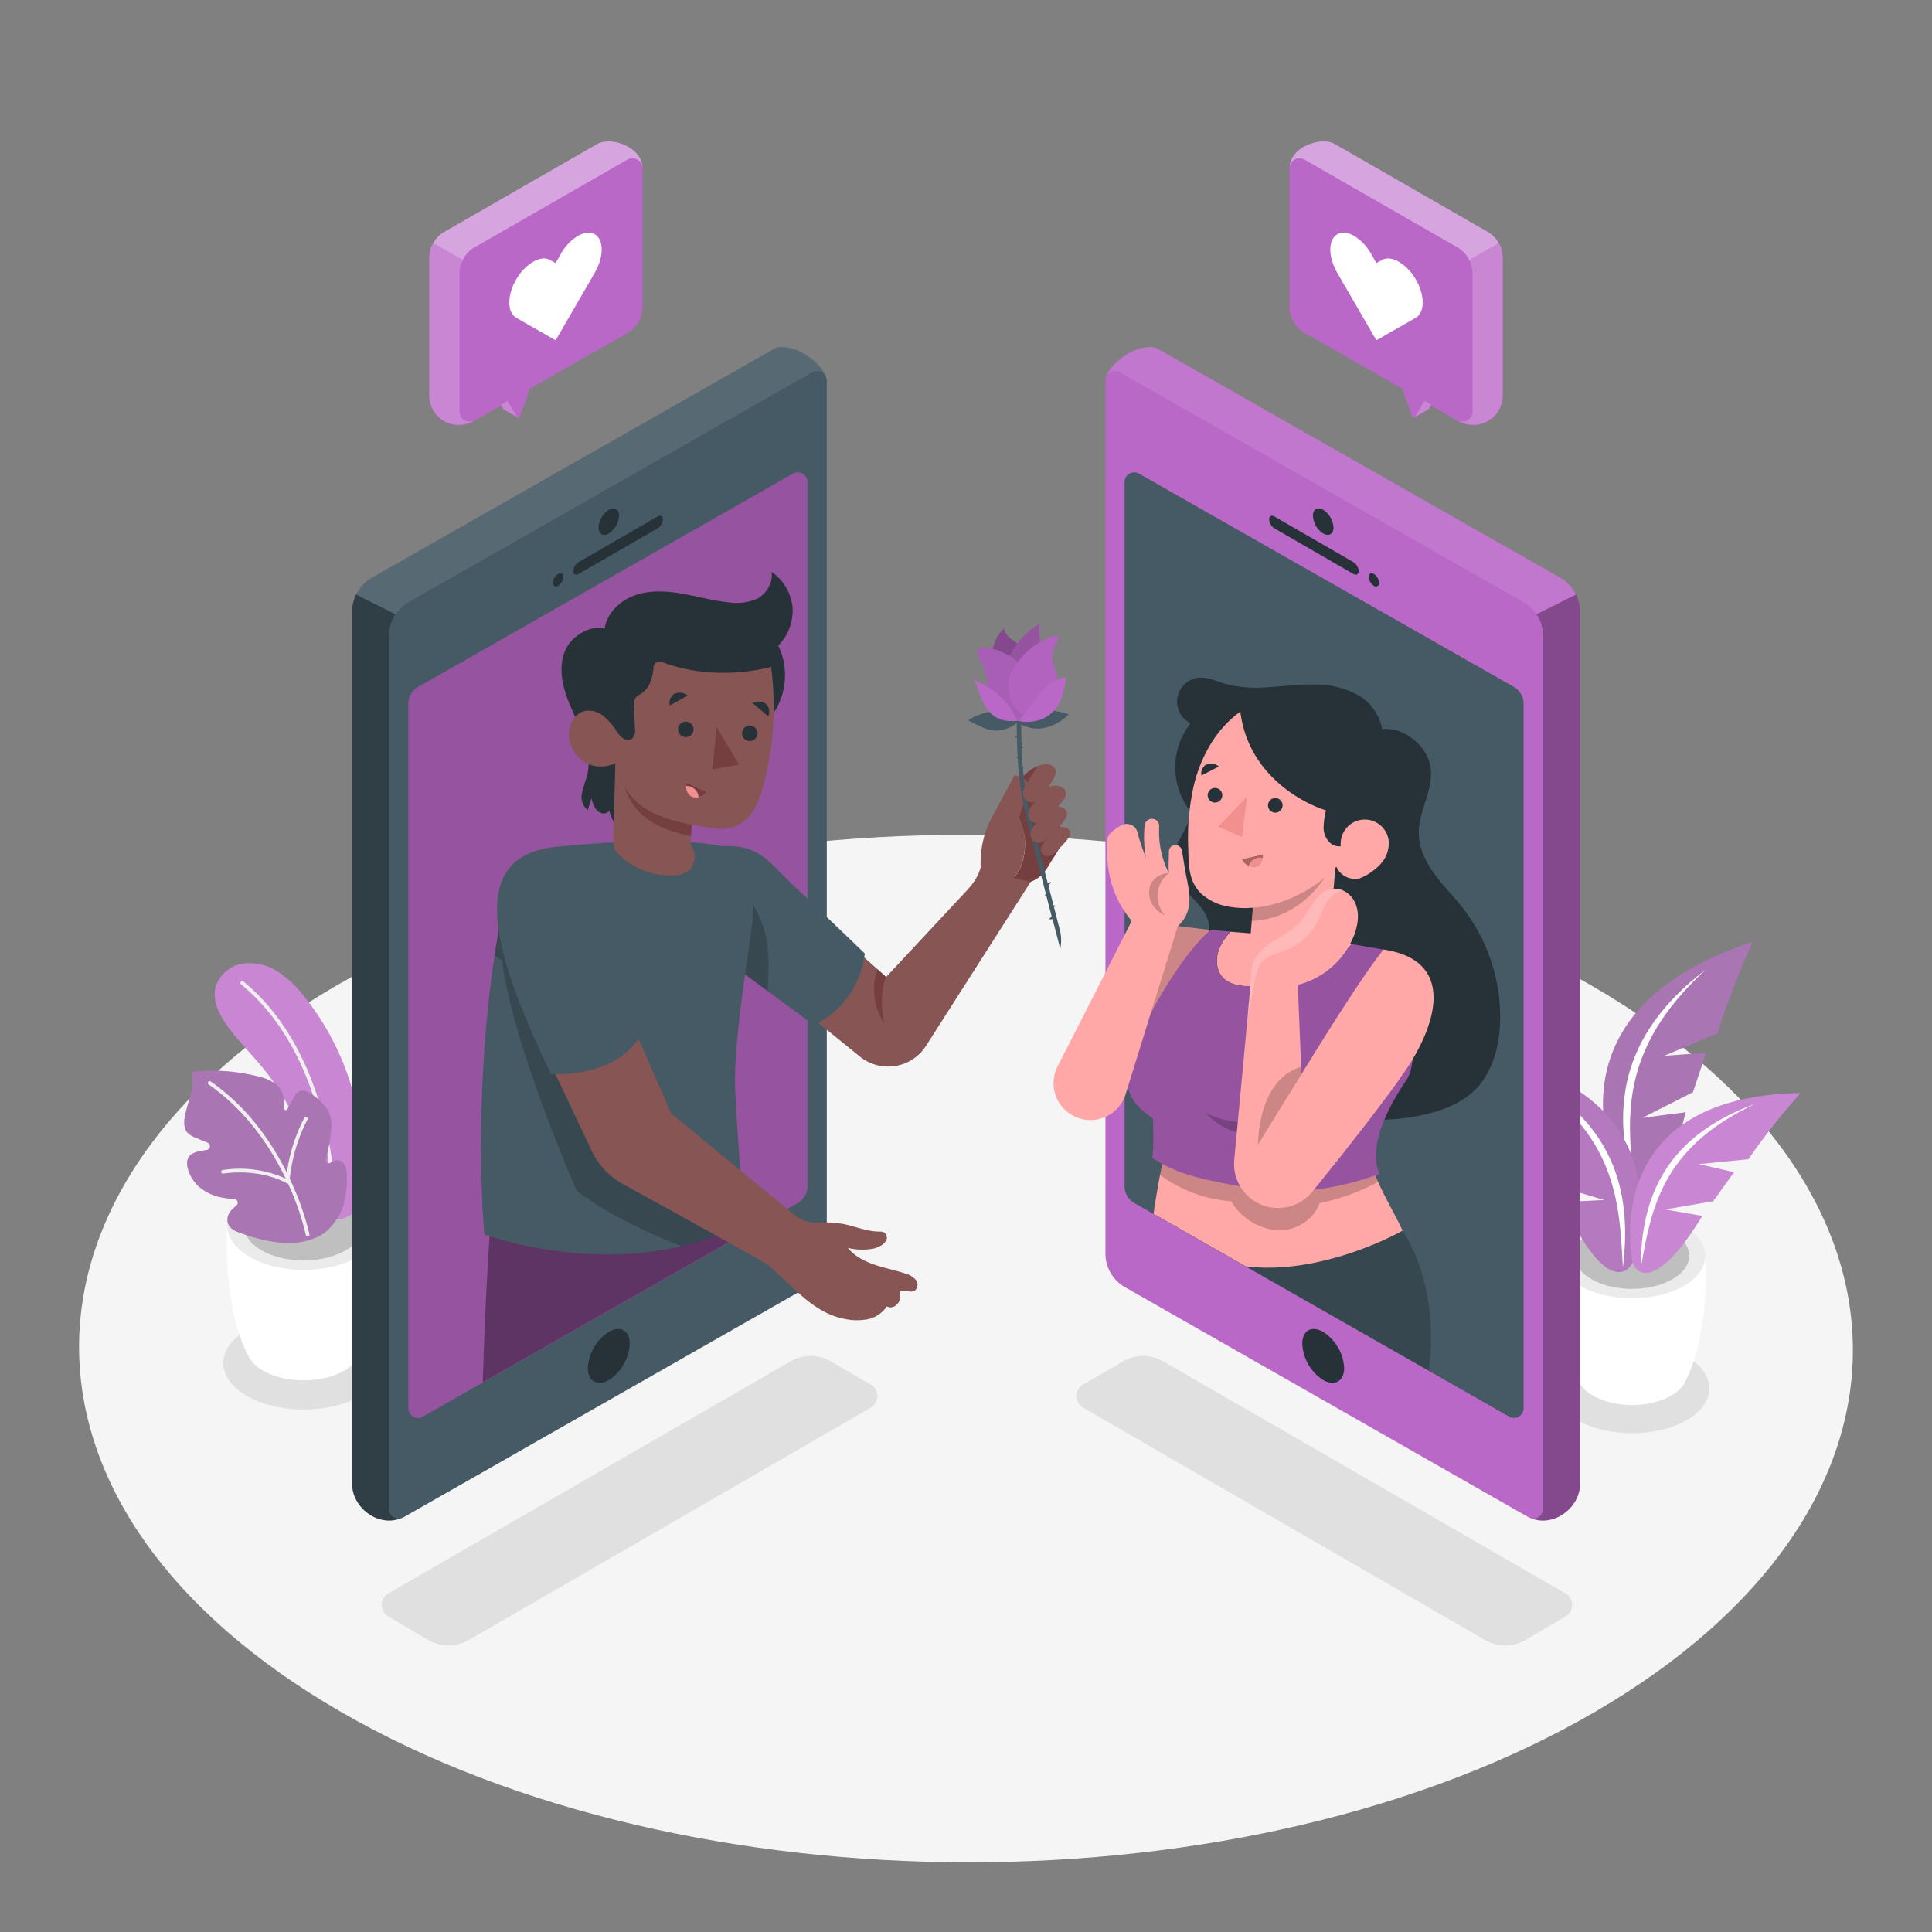 <svg xmlns="http://www.w3.org/2000/svg" viewBox="0 0 500 500"><rect x="0" y="0" width="500" height="500" fill="#808080" stroke="none"/><g id="freepik--Floor--inject-90"><path d="M411.77,255c-89.93-51.92-235.26-51.92-324.6,0s-88.87,136.1,1,188S323.49,495,412.83,443,501.7,306.94,411.77,255Z" style="fill:#f5f5f5"></path></g><g id="freepik--Shadows--inject-90"><path d="M100.59,412.32l104-60a10.41,10.41,0,0,1,10.41,0l10.33,6a3.46,3.46,0,0,1,0,6l-104,60.11a10.4,10.4,0,0,1-10.47,0l-10.31-6.05A3.46,3.46,0,0,1,100.59,412.32Z" style="fill:#e0e0e0"></path><path d="M405.06,412.32l-104-60a10.39,10.39,0,0,0-10.4,0l-10.33,6a3.46,3.46,0,0,0,0,6l104,60.11a10.4,10.4,0,0,0,10.47,0l10.31-6.05A3.47,3.47,0,0,0,405.06,412.32Z" style="fill:#e0e0e0"></path><path d="M436.46,351.07c-7.86-4.53-20.57-4.53-28.38,0s-7.76,11.9.1,16.44,20.56,4.54,28.37,0S444.32,355.61,436.46,351.07Z" style="fill:#e0e0e0"></path><path d="M93.17,344.27c-8.14-4.7-21.28-4.7-29.36,0s-8,12.31.09,17,21.28,4.69,29.36,0S101.3,349,93.17,344.27Z" style="fill:#e0e0e0"></path></g><g id="freepik--Plants--inject-90"><path d="M441.35,325l-19,.56-19-.56c-.82,12.85,1.69,26,5.14,32.35h0a8.66,8.66,0,0,0,3.77,3.83c5.61,3.24,14.69,3.24,20.26,0a8.42,8.42,0,0,0,3.77-3.93C439.68,350.78,442.16,337.75,441.35,325Z" style="fill:#fff"></path><path d="M435.73,317.17c7.46,4.3,7.5,11.28.09,15.59s-19.46,4.3-26.92,0-7.49-11.29-.08-15.59S428.27,312.86,435.73,317.17Z" style="fill:#ebebeb"></path><path d="M432.78,318.88c5.82,3.36,5.85,8.8.07,12.16s-15.18,3.36-21,0-5.85-8.8-.07-12.16S427,315.52,432.78,318.88Z" style="fill:#e0e0e0"></path><g style="opacity:0.15"><path d="M432.78,318.88c5.82,3.36,5.85,8.8.07,12.16s-15.18,3.36-21,0-5.85-8.8-.07-12.16S427,315.52,432.78,318.88Z"></path></g><path d="M453.61,243.75c-42.89,14-43.28,42.73-33.61,63.17,2.44,4.13,9.82,6.35,16.24-19.06L425,289.31l13.12-6.66,3.41-10.19-10.94.81,13.89-5.84A205.69,205.69,0,0,1,453.61,243.75Z" style="fill:#BA68C8"></path><path d="M453.61,243.75c-42.89,14-43.28,42.73-33.61,63.17,2.44,4.13,9.82,6.35,16.24-19.06L425,289.31l13.12-6.66,3.41-10.19-10.94.81,13.89-5.84A205.69,205.69,0,0,1,453.61,243.75Z" style="opacity:0.2"></path><path d="M453.61,243.75c-42.89,14-43.28,42.73-33.61,63.17,2.44,4.13,9.82,6.35,16.24-19.06L425,289.31l13.12-6.66,3.41-10.19-10.94.81,13.89-5.84A205.69,205.69,0,0,1,453.61,243.75Z" style="fill:#fff;opacity:0.2"></path><path d="M441.48,250.92c-22.62,17.17-24.66,36.85-18.27,57.4C421,290.23,418.5,271.93,441.48,250.92Z" style="fill:#fff"></path><path d="M381,272.9c42.27,6,47.4,32.6,41.79,53.24-1.58,4.26-8.09,7.55-18.29-15.05l10.73-.52-13.33-4L397,297.62l10.33-1.06-13.91-3.13A194.4,194.4,0,0,0,381,272.9Z" style="fill:#BA68C8"></path><path d="M381,272.9c42.27,6,47.4,32.6,41.79,53.24-1.58,4.26-8.09,7.55-18.29-15.05l10.73-.52-13.33-4L397,297.62l10.33-1.06-13.91-3.13A194.4,194.4,0,0,0,381,272.9Z" style="fill:#fff;opacity:0.2"></path><path d="M381,272.9c42.27,6,47.4,32.6,41.79,53.24-1.58,4.26-8.09,7.55-18.29-15.05l10.73-.52-13.33-4L397,297.62l10.33-1.06-13.91-3.13A194.4,194.4,0,0,0,381,272.9Z" style="opacity:0.1"></path><path d="M393.46,277.56C417.37,289.79,422.54,307.78,420,328,419.1,310.75,418.34,293.31,393.46,277.56Z" style="fill:#fff"></path><path d="M466,282.88c-38.77.64-46.37,24.09-43.63,43.32.95,4,6.45,7.71,18.17-11.52L430.91,313l12.46-2.13,5.39-7.5-9.19-2.11L452.46,300A176.6,176.6,0,0,1,466,282.88Z" style="fill:#BA68C8"></path><path d="M454.2,285.69c-22.92,8.35-29.6,24-29.57,42.47C427.37,312.74,430,297.1,454.2,285.69Z" style="fill:#fff"></path><path d="M466,282.88c-38.77.64-46.37,24.09-43.63,43.32.95,4,6.45,7.71,18.17-11.52L430.91,313l12.46-2.13,5.39-7.5-9.19-2.11L452.46,300A176.6,176.6,0,0,1,466,282.88Z" style="fill:#fff;opacity:0.2"></path><path d="M98.23,317.25l-19.69.57-19.7-.57c-.85,13.3,1.75,26.85,5.33,33.47h0a9,9,0,0,0,3.9,4c5.81,3.35,15.2,3.35,21,0A8.72,8.72,0,0,0,93,350.62C96.51,344,99.07,330.48,98.23,317.25Z" style="fill:#fff"></path><path d="M92.42,309.18c7.71,4.45,7.75,11.68.09,16.13s-20.14,4.46-27.86,0-7.75-11.67-.09-16.13S84.7,304.73,92.42,309.18Z" style="fill:#ebebeb"></path><path d="M89.36,311c6,3.48,6.06,9.11.08,12.59s-15.71,3.48-21.73,0-6.06-9.11-.07-12.59S83.34,307.48,89.36,311Z" style="fill:#e0e0e0"></path><g style="opacity:0.15"><path d="M89.36,311c6,3.48,6.06,9.11.08,12.59s-15.71,3.48-21.73,0-6.06-9.11-.07-12.59S83.34,307.48,89.36,311Z"></path></g><path d="M68.49,276.94c-3.2-4-6.92-7.55-9.86-11.73-2-2.85-3.68-6.34-2.84-9.73a8.73,8.73,0,0,1,6.9-6.07,13.23,13.23,0,0,1,9.25,2.07,28.57,28.57,0,0,1,7,6.66,69.46,69.46,0,0,1,14.63,49.62c-.2,2-.53,4.14-1.82,5.71a5.75,5.75,0,0,1-5.89,1.8c-5.37-1.6-4.65-8.84-5.53-13.11a59.92,59.92,0,0,0-6.16-16.73A58.71,58.71,0,0,0,68.49,276.94Z" style="fill:#BA68C8"></path><path d="M68.49,276.94c-3.2-4-6.92-7.55-9.86-11.73-2-2.85-3.68-6.34-2.84-9.73a8.73,8.73,0,0,1,6.9-6.07,13.23,13.23,0,0,1,9.25,2.07,28.57,28.57,0,0,1,7,6.66,69.46,69.46,0,0,1,14.63,49.62c-.2,2-.53,4.14-1.82,5.71a5.75,5.75,0,0,1-5.89,1.8c-5.37-1.6-4.65-8.84-5.53-13.11a59.92,59.92,0,0,0-6.16-16.73A58.71,58.71,0,0,0,68.49,276.94Z" style="fill:#fff;opacity:0.2"></path><path d="M86.19,309.87a.49.49,0,0,1-.38-.44c-.37-8.62-3.17-38-23.43-54.69a.46.46,0,0,1-.06-.66A.47.47,0,0,1,63,254c20.56,16.93,23.39,46.66,23.77,55.37a.47.47,0,0,1-.45.49Z" style="fill:#f0f0f0"></path><path d="M89.15,310.8c-.61,3.38-3.51,7.56-6.57,9.12a18.58,18.58,0,0,1-10,1.67,43.57,43.57,0,0,1-10.1-2.4c-1.63-.55-3.43-1.29-3.61-3.3a3.6,3.6,0,0,1,1.15-2.83,11.53,11.53,0,0,1,1-.9,1,1,0,0,0-.55-1.87,23.11,23.11,0,0,1-2.88-.35,12.68,12.68,0,0,1-6-2.74,10.07,10.07,0,0,1-2.79-4.13c-.49-1.36-.63-3.06.4-4.07a4.54,4.54,0,0,1,2.24-1c.72-.15,1.44-.29,2.16-.4a1,1,0,0,0,.23-1.84l-3.06-1.27a5.69,5.69,0,0,1-2.32-1.44c-.93-1.13-.87-2.77-.58-4.21.37-1.91,1-3.76,1.48-5.65a12.09,12.09,0,0,0,.2-5.79,48.82,48.82,0,0,1,17.12,1.15,12.32,12.32,0,0,1,4.67,2c1.9,1.53,2.4,3.81,2.19,6.29a.45.45,0,0,0,.84.24l2-3.6a2.3,2.3,0,0,1,3-1,14,14,0,0,1,4.47,3.51,7.71,7.71,0,0,1,1.91,5.71,50.71,50.71,0,0,1-1.42,8.39.77.77,0,0,0,1.21.82l.09-.07a2.68,2.68,0,0,1,1.84-.53c1.73.21,2.17,2,2.29,3.45A29.07,29.07,0,0,1,89.15,310.8Z" style="fill:#BA68C8"></path><path d="M89.15,310.8c-.61,3.38-3.51,7.56-6.57,9.12a18.58,18.58,0,0,1-10,1.67,43.57,43.57,0,0,1-10.1-2.4c-1.63-.55-3.43-1.29-3.61-3.3a3.6,3.6,0,0,1,1.15-2.83,11.53,11.53,0,0,1,1-.9,1,1,0,0,0-.55-1.87,23.11,23.11,0,0,1-2.88-.35,12.68,12.68,0,0,1-6-2.74,10.07,10.07,0,0,1-2.79-4.13c-.49-1.36-.63-3.06.4-4.07a4.54,4.54,0,0,1,2.24-1c.72-.15,1.44-.29,2.16-.4a1,1,0,0,0,.23-1.84l-3.06-1.27a5.69,5.69,0,0,1-2.32-1.44c-.93-1.13-.87-2.77-.58-4.21.37-1.91,1-3.76,1.48-5.65a12.09,12.09,0,0,0,.2-5.79,48.82,48.82,0,0,1,17.12,1.15,12.32,12.32,0,0,1,4.67,2c1.9,1.53,2.4,3.81,2.19,6.29a.45.45,0,0,0,.84.24l2-3.6a2.3,2.3,0,0,1,3-1,14,14,0,0,1,4.47,3.51,7.71,7.71,0,0,1,1.91,5.71,50.71,50.71,0,0,1-1.42,8.39.77.77,0,0,0,1.21.82l.09-.07a2.68,2.68,0,0,1,1.84-.53c1.73.21,2.17,2,2.29,3.45A29.07,29.07,0,0,1,89.15,310.8Z" style="opacity:0.2"></path><path d="M89.15,310.8c-.61,3.38-3.51,7.56-6.57,9.12a18.58,18.58,0,0,1-10,1.67,43.57,43.57,0,0,1-10.1-2.4c-1.63-.55-3.43-1.29-3.61-3.3a3.6,3.6,0,0,1,1.15-2.83,11.53,11.53,0,0,1,1-.9,1,1,0,0,0-.55-1.87,23.11,23.11,0,0,1-2.88-.35,12.68,12.68,0,0,1-6-2.74,10.07,10.07,0,0,1-2.79-4.13c-.49-1.36-.63-3.06.4-4.07a4.54,4.54,0,0,1,2.24-1c.72-.15,1.44-.29,2.16-.4a1,1,0,0,0,.23-1.84l-3.06-1.27a5.69,5.69,0,0,1-2.32-1.44c-.93-1.13-.87-2.77-.58-4.21.37-1.91,1-3.76,1.48-5.65a12.09,12.09,0,0,0,.2-5.79,48.82,48.82,0,0,1,17.12,1.15,12.32,12.32,0,0,1,4.67,2c1.9,1.53,2.4,3.81,2.19,6.29a.45.45,0,0,0,.84.24l2-3.6a2.3,2.3,0,0,1,3-1,14,14,0,0,1,4.47,3.51,7.71,7.71,0,0,1,1.91,5.71,50.71,50.71,0,0,1-1.42,8.39.77.77,0,0,0,1.21.82l.09-.07a2.68,2.68,0,0,1,1.84-.53c1.73.21,2.17,2,2.29,3.45A29.07,29.07,0,0,1,89.15,310.8Z" style="fill:#fff;opacity:0.2"></path><path d="M80.08,319.45a69.88,69.88,0,0,0-4.61-13.34.43.43,0,0,0-.16-.35c-.1-.23-.21-.46-.32-.7a43.05,43.05,0,0,1,4.56-15.27.47.47,0,0,0-.17-.64.46.46,0,0,0-.64.17,43.67,43.67,0,0,0-4.5,14.2c-3.89-7.82-10.11-17-19.71-23.63a.47.47,0,0,0-.65.11.48.48,0,0,0,.12.66c9.89,6.88,16.14,16.43,19.94,24.36a28.71,28.71,0,0,0-16.32-2.21.47.47,0,0,0-.37.55.48.48,0,0,0,.37.37h.18c.09,0,9-1.64,16.79,2.69a69,69,0,0,1,4.57,13.21.47.47,0,0,0,.37.37h.18A.47.47,0,0,0,80.08,319.45Z" style="fill:#f0f0f0"></path></g><g id="freepik--speech-bubble-2--inject-90"><path d="M387.91,62.89A7.76,7.76,0,0,0,385,60L345.42,37.25c-3.47-2-11.68.71-11.68,6.28v35.9a7.74,7.74,0,0,0,3.9,6.72l30.56,17.46h0l-5.28-3,2.53,7.19a.43.43,0,0,0,.53.26v0c.45-.23,2.44-1.3,3.57-2l0,0,.08,0v0s.08,0,.1-.09l.62-1,6.89,3.93a7.63,7.63,0,0,0,11.67-6.28V66.68A7.71,7.71,0,0,0,387.91,62.89Z" style="fill:#BA68C8"></path><path d="M369.73,105.85s-.06.06-.1.09v0l-.08,0,0,0c-1.13.75-3.12,1.82-3.57,2v0a.41.41,0,0,0,.25-.18l2.45-4-.48-.28h0l2.15,1.23Z" style="fill:#fff;opacity:0.2"></path><path d="M380.22,67.26a7.76,7.76,0,0,0-2.07-2.59h0a8.64,8.64,0,0,0-.94-.64L337.6,41.3a2.57,2.57,0,0,0-3.86,2.23c0-5.57,8.21-8.27,11.68-6.28L385,60a7.76,7.76,0,0,1,2.88,2.92Z" style="fill:#fff;opacity:0.4"></path><path d="M381.09,106.54V70.73a7,7,0,0,0-.06-.92,8.09,8.09,0,0,0-.81-2.55l7.69-4.37a7.71,7.71,0,0,1,1,3.79v35.81a7.63,7.63,0,0,1-11.67,6.28A2.57,2.57,0,0,0,381.09,106.54Z" style="fill:#fff;opacity:0.2"></path><path d="M350.47,61.07c-1.58-.91-3.16-1.13-4.36-.44-2.43,1.37-2.44,5.86,0,10l1.4,2.44,8.69,15,8.76-5,1.41-.82c2.42-1.37,2.43-5.85,0-10A12.48,12.48,0,0,0,362,67.74c-1.58-.91-3.16-1.13-4.36-.45l-1.42.8-1.4-2.43A12.66,12.66,0,0,0,350.47,61.07Z" style="fill:#fff"></path></g><g id="freepik--speech-bubble-1--inject-90"><path d="M112.09,62.89A7.76,7.76,0,0,1,115,60l39.61-22.72c3.47-2,11.68.71,11.68,6.28v35.9a7.74,7.74,0,0,1-3.9,6.72L131.8,103.61h0l5.28-3-2.53,7.19a.43.43,0,0,1-.53.26v0c-.45-.23-2.44-1.3-3.57-2l0,0-.08,0v0s-.08,0-.1-.09l-.62-1-6.89,3.93a7.63,7.63,0,0,1-11.67-6.28V66.68A7.71,7.71,0,0,1,112.09,62.89Z" style="fill:#BA68C8"></path><path d="M130.27,105.85s.06.06.1.09v0l.08,0,0,0c1.13.75,3.12,1.82,3.57,2v0a.41.41,0,0,1-.25-.18l-2.45-4,.48-.28h0l-2.15,1.23Z" style="fill:#fff;opacity:0.2"></path><path d="M119.78,67.26a7.76,7.76,0,0,1,2.07-2.59h0a8.64,8.64,0,0,1,.94-.64L162.4,41.3a2.57,2.57,0,0,1,3.86,2.23c0-5.57-8.21-8.27-11.68-6.28L115,60a7.76,7.76,0,0,0-2.88,2.92Z" style="fill:#fff;opacity:0.4"></path><path d="M118.91,106.54V70.73a7,7,0,0,1,.06-.92,8.09,8.09,0,0,1,.81-2.55l-7.69-4.37a7.71,7.71,0,0,0-1,3.79v35.81a7.63,7.63,0,0,0,11.67,6.28A2.57,2.57,0,0,1,118.91,106.54Z" style="fill:#fff;opacity:0.2"></path><path d="M149.53,61.07c1.58-.91,3.16-1.13,4.36-.44,2.43,1.37,2.44,5.86,0,10l-1.4,2.44-8.69,15-8.76-5-1.41-.82c-2.42-1.37-2.43-5.85,0-10A12.48,12.48,0,0,1,138,67.74c1.58-.91,3.16-1.13,4.36-.45l1.42.8,1.4-2.43A12.66,12.66,0,0,1,149.53,61.07Z" style="fill:#fff"></path></g><g id="freepik--character-2--inject-90"><path d="M286.31,97.43h0c.76-2.66,6.17-7.72,11.55-7.62a4.78,4.78,0,0,1,1.51.3l104.47,59.44a10.09,10.09,0,0,1,5.05,8.68v226c0,5.76-6.64,11.25-12.87,8.61,0,0,0,0,0,0a3.33,3.33,0,0,1-.4-.16L291.09,333.09a10,10,0,0,1-5-8.68V98.52A2.41,2.41,0,0,1,286.31,97.43Z" style="fill:#BA68C8"></path><path d="M394.31,182.11a5,5,0,0,0-2.53-4.34l-97-55.19a2.5,2.5,0,0,0-3.74,2.17V307a5,5,0,0,0,2.53,4.35l97,55.28a2.51,2.51,0,0,0,3.74-2.18Z" style="fill:#BA68C8"></path><path d="M394.31,182.11a5,5,0,0,0-2.53-4.34l-97-55.19a2.5,2.5,0,0,0-3.74,2.17V307a5,5,0,0,0,2.53,4.35l97,55.28a2.51,2.51,0,0,0,3.74-2.18Z" style="fill:#455a64"></path><path d="M408.88,158.22v226c0,5.76-6.64,11.25-12.87,8.61,0,0,0,0,0,0a2.49,2.49,0,0,0,3.33-2.34v-226a10,10,0,0,0-1.68-5.52l10.23-5.11A10.07,10.07,0,0,1,408.88,158.22Z" style="opacity:0.3"></path><path d="M297.85,89.8a4.78,4.78,0,0,1,1.51.3l104.47,59.44a10,10,0,0,1,4,4.3L397.62,159a10,10,0,0,0-3.37-3.17L289.78,96.34a2.5,2.5,0,0,0-3.47,1.09h0C287.06,94.76,292.47,89.7,297.85,89.8Z" style="fill:#fff;opacity:0.1"></path><path d="M329.8,133.66c-.74-.42-1.34-.09-1.35.75a3,3,0,0,0,1.34,2.31l20.5,11.84c.73.42,1.32.06,1.33-.78a2.91,2.91,0,0,0-1.32-2.28Z" style="fill:#263238"></path><path d="M355.56,148.54c-.73-.43-1.33-.09-1.33.75a3,3,0,0,0,1.32,2.31.83.83,0,0,0,1.35-.77A2.94,2.94,0,0,0,355.56,148.54Z" style="fill:#263238"></path><path d="M342.44,131.94c-1.47-.85-2.65-.17-2.65,1.51a5.86,5.86,0,0,0,2.63,4.61c1.47.84,2.68.15,2.69-1.53A5.87,5.87,0,0,0,342.44,131.94Z" style="fill:#263238"></path><path d="M342.43,344.69c-3-1.73-5.39-.35-5.4,3.08a11.91,11.91,0,0,0,5.37,9.37c3,1.73,5.46.32,5.47-3.12A11.91,11.91,0,0,0,342.43,344.69Z" style="fill:#263238"></path><path d="M363,318.49c10.27,16.06,6.76,36.21,6.76,36.21l-71.22-40.62Z" style="fill:#37474f"></path><polygon points="313.42 240.71 300.19 239.11 284.77 263.45 305.99 266.16 313.42 240.71" style="fill:#ffa8a7"></polygon><polygon points="313.42 240.71 300.19 239.11 284.77 263.45 305.99 266.16 313.42 240.71" style="opacity:0.2"></polygon><path d="M363,318.49c-2.08-4.64-6.54-11.5-8.43-18.24l-53.68.38q-1.38,6.78-2.36,13.45l.07.08,23.81,13.57C338.79,329.77,356.16,322.27,363,318.49Z" style="fill:#ffa8a7"></path><path d="M330.42,318.4c4.67.28,9.53-2.55,11.07-7a57.22,57.22,0,0,0,15.14-5.5,41.89,41.89,0,0,1-2.11-5.67l-53.68.38c-.23,1.15-.43,2.29-.65,3.44a35.38,35.38,0,0,0,18.44,6.84A15.48,15.48,0,0,0,330.42,318.4Z" style="opacity:0.2"></path><path d="M303.89,223.58a11.47,11.47,0,0,1,.48-4.36c.38-1.24,4.48-8.3,4.06-8.81a18.4,18.4,0,0,1-.3-23.23,6.22,6.22,0,0,1,2.09-11.78c2.27-.21,4.43.84,6.6,1.5a32.45,32.45,0,0,0,11.5.94c3.85-.23,7.7-.74,11.57-.7a23.27,23.27,0,0,1,11.18,2.54,12.69,12.69,0,0,1,6.62,9c5.79-.64,12,4.55,12.6,10.35.57,5.62-3.16,10.9-3.11,16.55,0,3.83,1.79,7.45,4,10.54s5,5.81,7.34,8.81a45.94,45.94,0,0,1,9.71,29.17c-.14,5.88-1.53,11.95-5.21,16.55-7.22,9-24.66,10-35.21,8.73a56.8,56.8,0,0,1-29.42-12.75c-5.75-4.82-10.8-11.69-10-19.15.39-3.5,2-6.72,3.26-10s2-7.06.61-10.3-4.88-5.49-6.82-8.6A11,11,0,0,1,303.89,223.58Z" style="fill:#263238"></path><path d="M316.64,253.16c1.5,1.46,3.7,1.89,5.77,2.06a33.18,33.18,0,0,0,27.43-10.88l-5.81-1,1.56-18.83-21,6.17-.9,10.88-5.21-.43a14.87,14.87,0,0,0-2.86,4.21C314.53,247.91,314.64,251.21,316.64,253.16Z" style="fill:#ffa8a7"></path><path d="M344.12,225c-3.93,7.18-11,13-20.16,13.34l.63-7.61Z" style="opacity:0.2"></path><path d="M343.17,209.72a18.65,18.65,0,0,0-.62,4.75,5.61,5.61,0,0,0,1.32,3.31A3.53,3.53,0,0,0,347,219a6.24,6.24,0,0,1,12.31-1.95,7.84,7.84,0,0,1-1.84,6.36,14.73,14.73,0,0,1-5.55,3.9,5.29,5.29,0,0,1-6.07-3c-6.68,7.16-17.7,12-27.51,10.39a14.08,14.08,0,0,1-7.29-3.27c-3.5-3.2-3.42-7.58-3.53-11.93A61.23,61.23,0,0,1,309,203.1c1.83-7.41,5.78-14.51,12-18.91C323.06,200.8,337.54,208,343.17,209.72Z" style="fill:#ffa8a7"></path><polygon points="322.75 206.16 315.3 213.94 321.41 216.62 322.75 206.16" style="fill:#f28f8f"></polygon><path d="M326.84,221.16l-5.4,1.23a3.25,3.25,0,0,0,3.44,1.9C326.2,224,326.91,222.5,326.84,221.16Z" style="fill:#f28f8f"></path><path d="M326.84,221.16l-5.4,1.23a3.25,3.25,0,0,0,3.44,1.9C326.2,224,326.91,222.5,326.84,221.16Z" style="opacity:0.3"></path><path d="M323.16,224.06a3,3,0,0,0,1.72.23,2.64,2.64,0,0,0,1.89-2.25,3.08,3.08,0,0,0-2.07.22A3.12,3.12,0,0,0,323.16,224.06Z" style="fill:#f28f8f"></path><path d="M331.92,208.67a1.89,1.89,0,1,1-1.63-2.11A1.87,1.87,0,0,1,331.92,208.67Z" style="fill:#263238"></path><path d="M316.31,206.05a1.89,1.89,0,1,1-1.63-2.11A1.87,1.87,0,0,1,316.31,206.05Z" style="fill:#263238"></path><path d="M315.44,198.37l-4.51,2.34a2.7,2.7,0,0,1,1.19-2.83A3.17,3.17,0,0,1,315.44,198.37Z" style="fill:#263238"></path><path d="M331.48,200.2q1.88,1.71,3.77,3.4a2.68,2.68,0,0,0-.43-3A3.19,3.19,0,0,0,331.48,200.2Z" style="fill:#263238"></path><path d="M357,303.84c-2.78-6.74,1.19-15.81,7.2-24.7,1.83-2.7,2.5-14.13,2.75-22.53a10.69,10.69,0,0,0-8.9-10.87l-8.22-1.4a33.18,33.18,0,0,1-27.43,10.88c-3.08-.25-6.42-1.08-7.34-5a7.14,7.14,0,0,1,0-3.25,13.06,13.06,0,0,1,3.4-5.88l-5.06-.42c-6.52,4.9-19.82,25.81-21.51,37.51-.85,5.87,3.47,9.15,6.46,11.24a67.87,67.87,0,0,1-.1,10.26c4.39,3,9.62,4.67,14.85,5.79C330.11,309.14,340.62,309.59,357,303.84Z" style="fill:#BA68C8"></path><path d="M357,303.84c-2.78-6.74,1.19-15.81,7.2-24.7,1.83-2.7,2.5-14.13,2.75-22.53a10.69,10.69,0,0,0-8.9-10.87l-8.22-1.4a33.18,33.18,0,0,1-27.43,10.88c-3.08-.25-6.42-1.08-7.34-5a7.14,7.14,0,0,1,0-3.25,13.06,13.06,0,0,1,3.4-5.88l-5.06-.42c-6.52,4.9-19.82,25.81-21.51,37.51-.85,5.87,3.47,9.15,6.46,11.24a67.87,67.87,0,0,1-.1,10.26c4.39,3,9.62,4.67,14.85,5.79C330.11,309.14,340.62,309.59,357,303.84Z" style="opacity:0.2"></path><path d="M294.93,234.33,273.69,276a9.54,9.54,0,0,0,5,13.19h0a9.53,9.53,0,0,0,12.62-6l13.88-44.74Z" style="fill:#ffa8a7"></path><path d="M293.3,238.85c-5.37-6.23-7.16-13.17-6.78-21.28a2.87,2.87,0,0,1,.84-1.89,10.65,10.65,0,0,1,3-2.14,2.83,2.83,0,0,1,4,1.83,48.58,48.58,0,0,0,2.2,6.56,29.73,29.73,0,0,1-.33-8.27,1.91,1.91,0,0,1,2.06-1.74h0a1.87,1.87,0,0,1,1.71,2A23.76,23.76,0,0,0,302.51,226c-.17-2.12,0-3.74,0-5.63a1.69,1.69,0,0,1,1.89-1.66h0a1.69,1.69,0,0,1,1.47,1.36c.42,2.29.7,4.59,1.17,6.87.66,3.15,1.29,6.51.1,9.5a8.33,8.33,0,0,1-5.07,4.78C299.83,242,294.87,240.67,293.3,238.85Z" style="fill:#ffa8a7"></path><path d="M302.51,226a7.39,7.39,0,0,0-1,10.9,7,7,0,0,1-3.59-3.45,5.78,5.78,0,0,1,.07-5A5.26,5.26,0,0,1,302.51,226Z" style="opacity:0.2"></path><path d="M339,282.43A21.91,21.91,0,0,1,312.07,288a16.27,16.27,0,0,0,14.66,5.42C332.07,292.49,337,287.48,339,282.43Z" style="opacity:0.2"></path><path d="M358.06,245.74c-4.94,6.08-14.53,21.32-21.25,32.27l-.94-23.13A21.2,21.2,0,0,0,350.46,242c1.12-3,1.53-6.35-.19-9.16a5.89,5.89,0,0,0-3-2.5c-3.11-1.09-5.57.92-7.18,3.19a57.65,57.65,0,0,1-3.43,5.11c-2.08,2.36-5.05,3.68-7.67,5.43s-5,4.17-5,7.31l-4.57,48.8A11.43,11.43,0,0,0,326,311.59h0a11.43,11.43,0,0,0,13.65-3.2c7-8.64,18.67-23.32,24.17-31.48C372,264.85,376.71,248.53,358.06,245.74Z" style="fill:#ffa8a7"></path><path d="M336.81,278l-11.28,18.26c.71-18.39,11.2-20.13,11.2-20.13Z" style="opacity:0.2"></path><path d="M326.39,249.22c1.61-2,4.39-2.51,6.77-3.49a15.67,15.67,0,0,0,7.7-7c.75-1.42,1.29-2.94,2-4.36a7.93,7.93,0,0,1,3.2-3.48,4.61,4.61,0,0,1,1.51-.44,3.17,3.17,0,0,0-.38-.17c-3.11-1.09-5.57.92-7.18,3.19a57.65,57.65,0,0,1-3.43,5.11c-2.08,2.36-5.05,3.68-7.67,5.43s-5,4.17-5,7.31l-1.13,12.11a89.62,89.62,0,0,0,1.83-8.88C324.94,252.7,325.21,250.71,326.39,249.22Z" style="fill:#fff;opacity:0.2"></path></g><g id="freepik--character-1--inject-90"><path d="M121,410.86h0l-.09,0Z" style="fill:#e6e6e6"></path><path d="M213.69,97.43h0c-.76-2.66-6.17-7.72-11.55-7.62a4.78,4.78,0,0,0-1.51.3L96.17,149.54a10.09,10.09,0,0,0-5,8.68v226c0,5.76,6.64,11.25,12.87,8.61,0,0,0,0,0,0a3.33,3.33,0,0,0,.4-.16l104.48-59.54a10,10,0,0,0,5.05-8.68V98.52A2.41,2.41,0,0,0,213.69,97.43Z" style="fill:#455a64"></path><path d="M105.69,182.11a5,5,0,0,1,2.53-4.34l97-55.19a2.5,2.5,0,0,1,3.74,2.17V307a5,5,0,0,1-2.53,4.35l-97,55.28a2.51,2.51,0,0,1-3.74-2.18Z" style="fill:#BA68C8"></path><path d="M105.69,182.11a5,5,0,0,1,2.53-4.34l97-55.19a2.5,2.5,0,0,1,3.74,2.17V307a5,5,0,0,1-2.53,4.35l-97,55.28a2.51,2.51,0,0,1-3.74-2.18Z" style="opacity:0.2"></path><path d="M91.12,158.22v226c0,5.76,6.64,11.25,12.87,8.61,0,0,0,0,0,0a2.49,2.49,0,0,1-3.33-2.34v-226a10,10,0,0,1,1.68-5.52l-10.23-5.11A10.07,10.07,0,0,0,91.12,158.22Z" style="opacity:0.3"></path><path d="M202.15,89.8a4.78,4.78,0,0,0-1.51.3L96.17,149.54a10,10,0,0,0-4,4.3L102.38,159a10,10,0,0,1,3.37-3.17L210.22,96.34a2.5,2.5,0,0,1,3.47,1.09h0C212.94,94.76,207.53,89.7,202.15,89.8Z" style="fill:#fff;opacity:0.1"></path><path d="M170.2,133.66c.74-.42,1.34-.09,1.35.75a3,3,0,0,1-1.34,2.31l-20.5,11.84c-.73.42-1.32.06-1.33-.78a2.91,2.91,0,0,1,1.32-2.28Z" style="fill:#263238"></path><path d="M144.44,148.54c.73-.43,1.33-.09,1.33.75a3,3,0,0,1-1.32,2.31.83.83,0,0,1-1.35-.77A2.94,2.94,0,0,1,144.44,148.54Z" style="fill:#263238"></path><path d="M157.56,131.94c1.47-.85,2.65-.17,2.65,1.51a5.86,5.86,0,0,1-2.63,4.61c-1.47.84-2.68.15-2.69-1.53A5.87,5.87,0,0,1,157.56,131.94Z" style="fill:#263238"></path><path d="M157.57,344.69c3-1.73,5.39-.35,5.4,3.08a11.91,11.91,0,0,1-5.37,9.37c-3,1.73-5.46.32-5.47-3.12A11.91,11.91,0,0,1,157.57,344.69Z" style="fill:#263238"></path><path d="M191,314.84l-64,.84s-1.28,15.36-2.07,42.08l66.46-37.87C191.17,316.71,191,314.84,191,314.84Z" style="fill:#BA68C8"></path><path d="M191,314.84l-64,.84s-1.28,15.36-2.07,42.08l66.46-37.87C191.17,316.71,191,314.84,191,314.84Z" style="opacity:0.5"></path><path d="M266.76,228.19l-27.11,42.47a11.63,11.63,0,0,1-17.11,2.78l-12-9.73L222,246.29l7.33,6.56,20.29-21.75c2-2.11,3.58-4.1,4.25-6.91Z" style="fill:#875554"></path><path d="M186.82,219c10-.57,12.56,4.64,18.86,10.5s18.13,17.27,18.13,17.27a23.67,23.67,0,0,1-13.14,18.56l-21.93-16.18Z" style="fill:#455a64"></path><path d="M229.29,252.85c-2.12,5.16-.42,12-.42,12a15.53,15.53,0,0,1-1.78-14Z" style="fill:#753f3f"></path><path d="M198.41,243.28a26.82,26.82,0,0,0-11.13-17.11l1.46,23,10,7.39C198.8,252.11,199.16,247.65,198.41,243.28Z" style="opacity:0.2"></path><path d="M197.83,187.41a17.71,17.71,0,0,0,3.58-20.34,12.9,12.9,0,0,0,3.69-10,12.66,12.66,0,0,0-5.45-9.09c.55,2.52-1.27,5.7-3.56,6.9a13.33,13.33,0,0,1-7.56,1c-4.08-.41-8-1.55-12.07-2.25s-8.28-.93-12.14.43-7.27,4.6-7.84,8.66c-3.65-1.1-8.45,1.88-10.07,5.33s-1.24,7.53-.1,11.17,3,7,4.36,10.56,2.21,7.49,1.23,11.18a40,40,0,0,0-1.32,4.51,4.21,4.21,0,0,0,1.54,4.18c.25-1,.7-2,.95-3a9.89,9.89,0,0,0,.83,2.24,3.1,3.1,0,0,0,1.69,1.54,1.9,1.9,0,0,0,2.1-.62,9.07,9.07,0,0,0,5.16,6.38,9.42,9.42,0,0,0,8.34-.43,12.16,12.16,0,0,0,4.79-5.59,31,31,0,0,0,2.07-7.17A105.16,105.16,0,0,0,197.83,187.41Z" style="fill:#263238"></path><path d="M125.36,319.5s37.13,13.58,67.28-3.35c0,0-1.83-21.61-2.38-34.2s3.8-36.91,4.46-43.43-.22-17.8-7.9-19.51c-14.25-3-41,0-41,0l-16,17.67C123.07,271.2,124.22,307.45,125.36,319.5Z" style="fill:#455a64"></path><path d="M179.49,208.59l-.79,8.83a3.37,3.37,0,0,0,.5,2,5,5,0,0,1-.78,5.77,6.65,6.65,0,0,1-3.95,1.34,19.09,19.09,0,0,1-14.6-5.63,4.16,4.16,0,0,1-1.15-3l.58-22.41Z" style="fill:#875554"></path><path d="M161.08,196.58l18.41,12-.7,7.83c-4.28-1-8.59-2.23-12-5A16.4,16.4,0,0,1,161.08,196.58Z" style="fill:#753f3f"></path><path d="M199.56,172.59a78.81,78.81,0,0,1-2,30.65,24.13,24.13,0,0,1-2.43,6.29,10.16,10.16,0,0,1-5,4.41c-2.6,1-5.48.51-8.22,0-5-.88-10.13-1.81-14.47-4.43s-7.78-7.38-7.36-12.44a8.72,8.72,0,0,1-8.31.46,8.83,8.83,0,0,1-4.55-7c-.19-2.83,1.45-6,4.23-6.55a6.09,6.09,0,0,1,4.84,1.42,18.16,18.16,0,0,1,3.37,3.93,5.91,5.91,0,0,0,1.68,1.8,2,2,0,0,0,2.32,0,3,3,0,0,0,.66-2.52l-.29-6.42a2.55,2.55,0,0,1,1.42-2.38,6.29,6.29,0,0,0,2.87-3.31,12.91,12.91,0,0,0,.82-3.86,1.57,1.57,0,0,1,2.16-1.34C180,174.72,190.69,174.88,199.56,172.59Z" style="fill:#875554"></path><polygon points="185.46 188.15 191.23 197.85 184.35 199.15 185.46 188.15" style="fill:#753f3f"></polygon><path d="M177.72,202.49,183,205a3.41,3.41,0,0,1-4,1.13C177.7,205.58,177.34,203.85,177.72,202.49Z" style="fill:#f28f8f"></path><path d="M177.72,202.49,183,205a3.41,3.41,0,0,1-4,1.13C177.7,205.58,177.34,203.85,177.72,202.49Z" style="fill:#753f3f"></path><path d="M180.8,206.33a3.14,3.14,0,0,1-1.81-.17,2.78,2.78,0,0,1-1.4-2.75,3.15,3.15,0,0,1,3.21,2.92Z" style="fill:#f28f8f"></path><path d="M175.5,188.53a2,2,0,1,0,2.16-1.76A2,2,0,0,0,175.5,188.53Z" style="fill:#263238"></path><path d="M192.06,189.56a2,2,0,1,0,2.16-1.77A2,2,0,0,0,192.06,189.56Z" style="fill:#263238"></path><path d="M194.76,181.93l4.05,3.45a2.8,2.8,0,0,0-.54-3.17A3.35,3.35,0,0,0,194.76,181.93Z" style="fill:#263238"></path><path d="M178,180l-4.66,2.57a2.8,2.8,0,0,1,1.16-3A3.34,3.34,0,0,1,178,180Z" style="fill:#263238"></path><path d="M271.42,210.31l-2.67-8.11.17-4.06c-3,1.19-4.87,3.08-7.65,7.61s2.4,6,2.4,6c3,5.65,1.34,12.85-1.41,15.47l4.5,1c3.51-1.46,4.1-3.51,5.56-5.71a43.23,43.23,0,0,0,3.56-6.37Z" style="fill:#753f3f"></path><path d="M263.67,211.71q1.17-3.53,2.08-7.1a3,3,0,0,0,0-2.29c-.54-1-2-1.41-3.2-1.71l-5.13,9.6a25.38,25.38,0,0,0-3.57,15.08l8.43,1.89C265,224.56,266.67,217.36,263.67,211.71Z" style="fill:#875554"></path><path d="M274.24,240.51l-1.48-5.77.54-.28-.66-.19-1.29-5,.69-1-.91.21-2.91-11.36c-1.09-4.23-2.21-8.6-2.89-13-.26-1.75-.46-3.52-.61-5.29l.34-.27-.36,0c-.13-1.63-.22-3.26-.28-4.9l.44-.27-.45-.09c-.1-3-.12-5.95-.13-8.88h-1.16c0,2,0,4,.05,6l-.68.06.7.56c0,1.59.08,3.18.17,4.77l-.43.11.45.25c.15,2.73.39,5.45.8,8.15.68,4.45,1.82,8.85,2.91,13.1l3.6,14-.4.2.49.15,1.4,5.45-.78.68,1,0,2,7.66A10.87,10.87,0,0,0,274.24,240.51Z" style="fill:#455a64"></path><path d="M265,185.25a15.61,15.61,0,0,0-14.46,1.16c2.44,1.2,4.74,2.68,7.45,2.68A9.34,9.34,0,0,0,265,185.25Z" style="fill:#455a64"></path><path d="M262.22,185.55a19.59,19.59,0,0,1,14.36-.69,12.05,12.05,0,0,1-7,3.64C267,188.88,263.68,187.79,262.22,185.55Z" style="fill:#455a64"></path><path d="M264.32,168.35c-.19-1.2-1.26-2-2.24-2.75a5.13,5.13,0,0,1-2.33-2.88,9.42,9.42,0,0,0-2.92,7.28,4,4,0,0,0,4.06,1.53C262.46,171.24,264.56,169.92,264.32,168.35Z" style="fill:#BA68C8"></path><path d="M264.32,168.35c-.19-1.2-1.26-2-2.24-2.75a5.13,5.13,0,0,1-2.33-2.88,9.42,9.42,0,0,0-2.92,7.28,4,4,0,0,0,4.06,1.53C262.46,171.24,264.56,169.92,264.32,168.35Z" style="opacity:0.3"></path><path d="M269.43,168a30.86,30.86,0,0,1-.42-6.58,19.52,19.52,0,0,0-8.82,11.24c1.07.65,2.14,1.2,3.21,1.85C265.3,172.32,267.53,170.28,269.43,168Z" style="fill:#BA68C8"></path><path d="M269.43,168a30.86,30.86,0,0,1-.42-6.58,19.52,19.52,0,0,0-8.82,11.24c1.07.65,2.14,1.2,3.21,1.85C265.3,172.32,267.53,170.28,269.43,168Z" style="opacity:0.2"></path><path d="M255.47,176.52c.17,2.08-.11,4.27.79,6.16a6.42,6.42,0,0,0,3,2.9,10.25,10.25,0,0,0,4.12.94,6.13,6.13,0,0,0,4.79-1.49,4.82,4.82,0,0,0,1.17-3.2,9.28,9.28,0,0,0-.72-3.39,17.52,17.52,0,0,0-6.62-8.22,17.26,17.26,0,0,0-7.08-2.71c-1-.14-1.82.1-1.94,1.21s.82,2.21,1.28,3.22A13.53,13.53,0,0,1,255.47,176.52Z" style="fill:#BA68C8"></path><path d="M255.47,176.52c.17,2.08-.11,4.27.79,6.16a6.42,6.42,0,0,0,3,2.9,10.25,10.25,0,0,0,4.12.94,6.13,6.13,0,0,0,4.79-1.49,4.82,4.82,0,0,0,1.17-3.2,9.28,9.28,0,0,0-.72-3.39,17.52,17.52,0,0,0-6.62-8.22,17.26,17.26,0,0,0-7.08-2.71c-1-.14-1.82.1-1.94,1.21s.82,2.21,1.28,3.22A13.53,13.53,0,0,1,255.47,176.52Z" style="opacity:0.1"></path><path d="M272.64,164.7c.45-.14,1-.23,1.31.15s-2.48,3.89-1.35,6.92a16.18,16.18,0,0,1,1,5.47,8.42,8.42,0,0,1-3.33,6.73,5.86,5.86,0,0,1-3.28,1.27,5.73,5.73,0,0,1-4.94-3.05A10.59,10.59,0,0,1,261,177a6.65,6.65,0,0,1,1.11-3.7,18.82,18.82,0,0,1,6-6.45A17.76,17.76,0,0,1,272.64,164.7Z" style="fill:#BA68C8"></path><path d="M272.64,164.7c.45-.14,1-.23,1.31.15s-2.48,3.89-1.35,6.92a16.18,16.18,0,0,1,1,5.47,8.42,8.42,0,0,1-3.33,6.73,5.86,5.86,0,0,1-3.28,1.27,5.73,5.73,0,0,1-4.94-3.05A10.59,10.59,0,0,1,261,177a6.65,6.65,0,0,1,1.11-3.7,18.82,18.82,0,0,1,6-6.45A17.76,17.76,0,0,1,272.64,164.7Z" style="opacity:0.05"></path><path d="M263.37,186.52c2.21-.8,5.87-10.55,12.51-11.24a20,20,0,0,1-1.55,6.33,9,9,0,0,1-4.42,4.37A10,10,0,0,1,263.37,186.52Z" style="fill:#BA68C8"></path><path d="M263.37,186.52c-9.61,1.22-9.53-8.78-11.54-10.67A20.83,20.83,0,0,1,263.37,186.52Z" style="fill:#BA68C8"></path><path d="M270.77,217.36a7.45,7.45,0,0,0-1.11,1.5,2,2,0,0,0-.12,1.72,1.82,1.82,0,0,0,1.62,1,3.1,3.1,0,0,0,2-1.08,24.54,24.54,0,0,0,3.25-3.46,2.46,2.46,0,0,0,.59-1.43c0-1.32-1.85-1.87-3.19-1.39a3.11,3.11,0,0,0-1.23,1.06Z" style="fill:#875554"></path><path d="M268.37,212.81a8.49,8.49,0,0,0-1.39,1.87,2.5,2.5,0,0,0-.14,2.13,2.25,2.25,0,0,0,2,1.25,4,4,0,0,0,2.55-1.34,31,31,0,0,0,4-4.32,3.11,3.11,0,0,0,.74-1.77c0-1.64-2.31-2.33-4-1.74a3.92,3.92,0,0,0-1.54,1.33Z" style="fill:#875554"></path><path d="M267.84,207.57a8.91,8.91,0,0,0-1.42,1.92,2.55,2.55,0,0,0-.15,2.2,2.3,2.3,0,0,0,2.07,1.28,4,4,0,0,0,2.62-1.38,31.54,31.54,0,0,0,4.16-4.44,3.18,3.18,0,0,0,.76-1.83c0-1.69-2.38-2.39-4.1-1.79a4.22,4.22,0,0,0-1.58,1.37Z" style="fill:#875554"></path><path d="M265.88,202.5a8.3,8.3,0,0,0-1,2,2.54,2.54,0,0,0,.26,2.13,2.41,2.41,0,0,0,2.23,1,3.59,3.59,0,0,0,2.26-1.64,28.49,28.49,0,0,0,3.18-4.77,2.93,2.93,0,0,0,.38-1.85c-.35-1.61-2.72-2-4.26-1.22a3.59,3.59,0,0,0-1.26,1.51C267.07,200.6,266.48,201.55,265.88,202.5Z" style="fill:#875554"></path><path d="M192.58,315.42l-18.85-27.24-27.11-43.59-12.49-12.7-4.33,4.79c-.69,3.54-1.3,7.1-1.83,10.64l1.95,1.22c2.91,22.54,19.37,59.67,19.37,59.67,8,6.09,18.38,10.91,27,14.27a64,64,0,0,0,16.34-6.33S192.62,315.88,192.58,315.42Z" style="opacity:0.2"></path><path d="M163.72,265.34l10,22.84,31.88,26.24a8.78,8.78,0,0,0,5.91,2,28.69,28.69,0,0,1,7.08.41c1.82.41,3.59,1,5.4,1.43a16.51,16.51,0,0,0,3.89.48,1.57,1.57,0,0,1,1.51,2.2,3.58,3.58,0,0,1-.79,1,6.32,6.32,0,0,1-3.37,1.32,15.41,15.41,0,0,1-5.78-.3c1.67,2.18,4.52,3.56,7.13,4.43s5.34,1.37,7.93,2.28a5.06,5.06,0,0,1,2.55,1.63,2,2,0,0,1-.32,2.72c-1.12.68-2.63-.33-3.85.15a5,5,0,0,1,0,2.12,3,3,0,0,1-1.3,1.73,2.1,2.1,0,0,1-2.1.07,7.68,7.68,0,0,1-4.91,3.32,14.89,14.89,0,0,1-6-.08c-8.26-1.52-13.49-8.72-20-14.07-.93-.76-26-14.57-37.33-20.79a19.3,19.3,0,0,1-8.13-8.66L140.91,272Z" style="fill:#875554"></path><path d="M145.78,219c10.72,12.68,14.74,34.44,20.28,48.45C159.87,279.18,142.61,278,142.61,278,126.81,245.15,120.13,220.34,145.78,219Z" style="fill:#455a64"></path></g></svg>